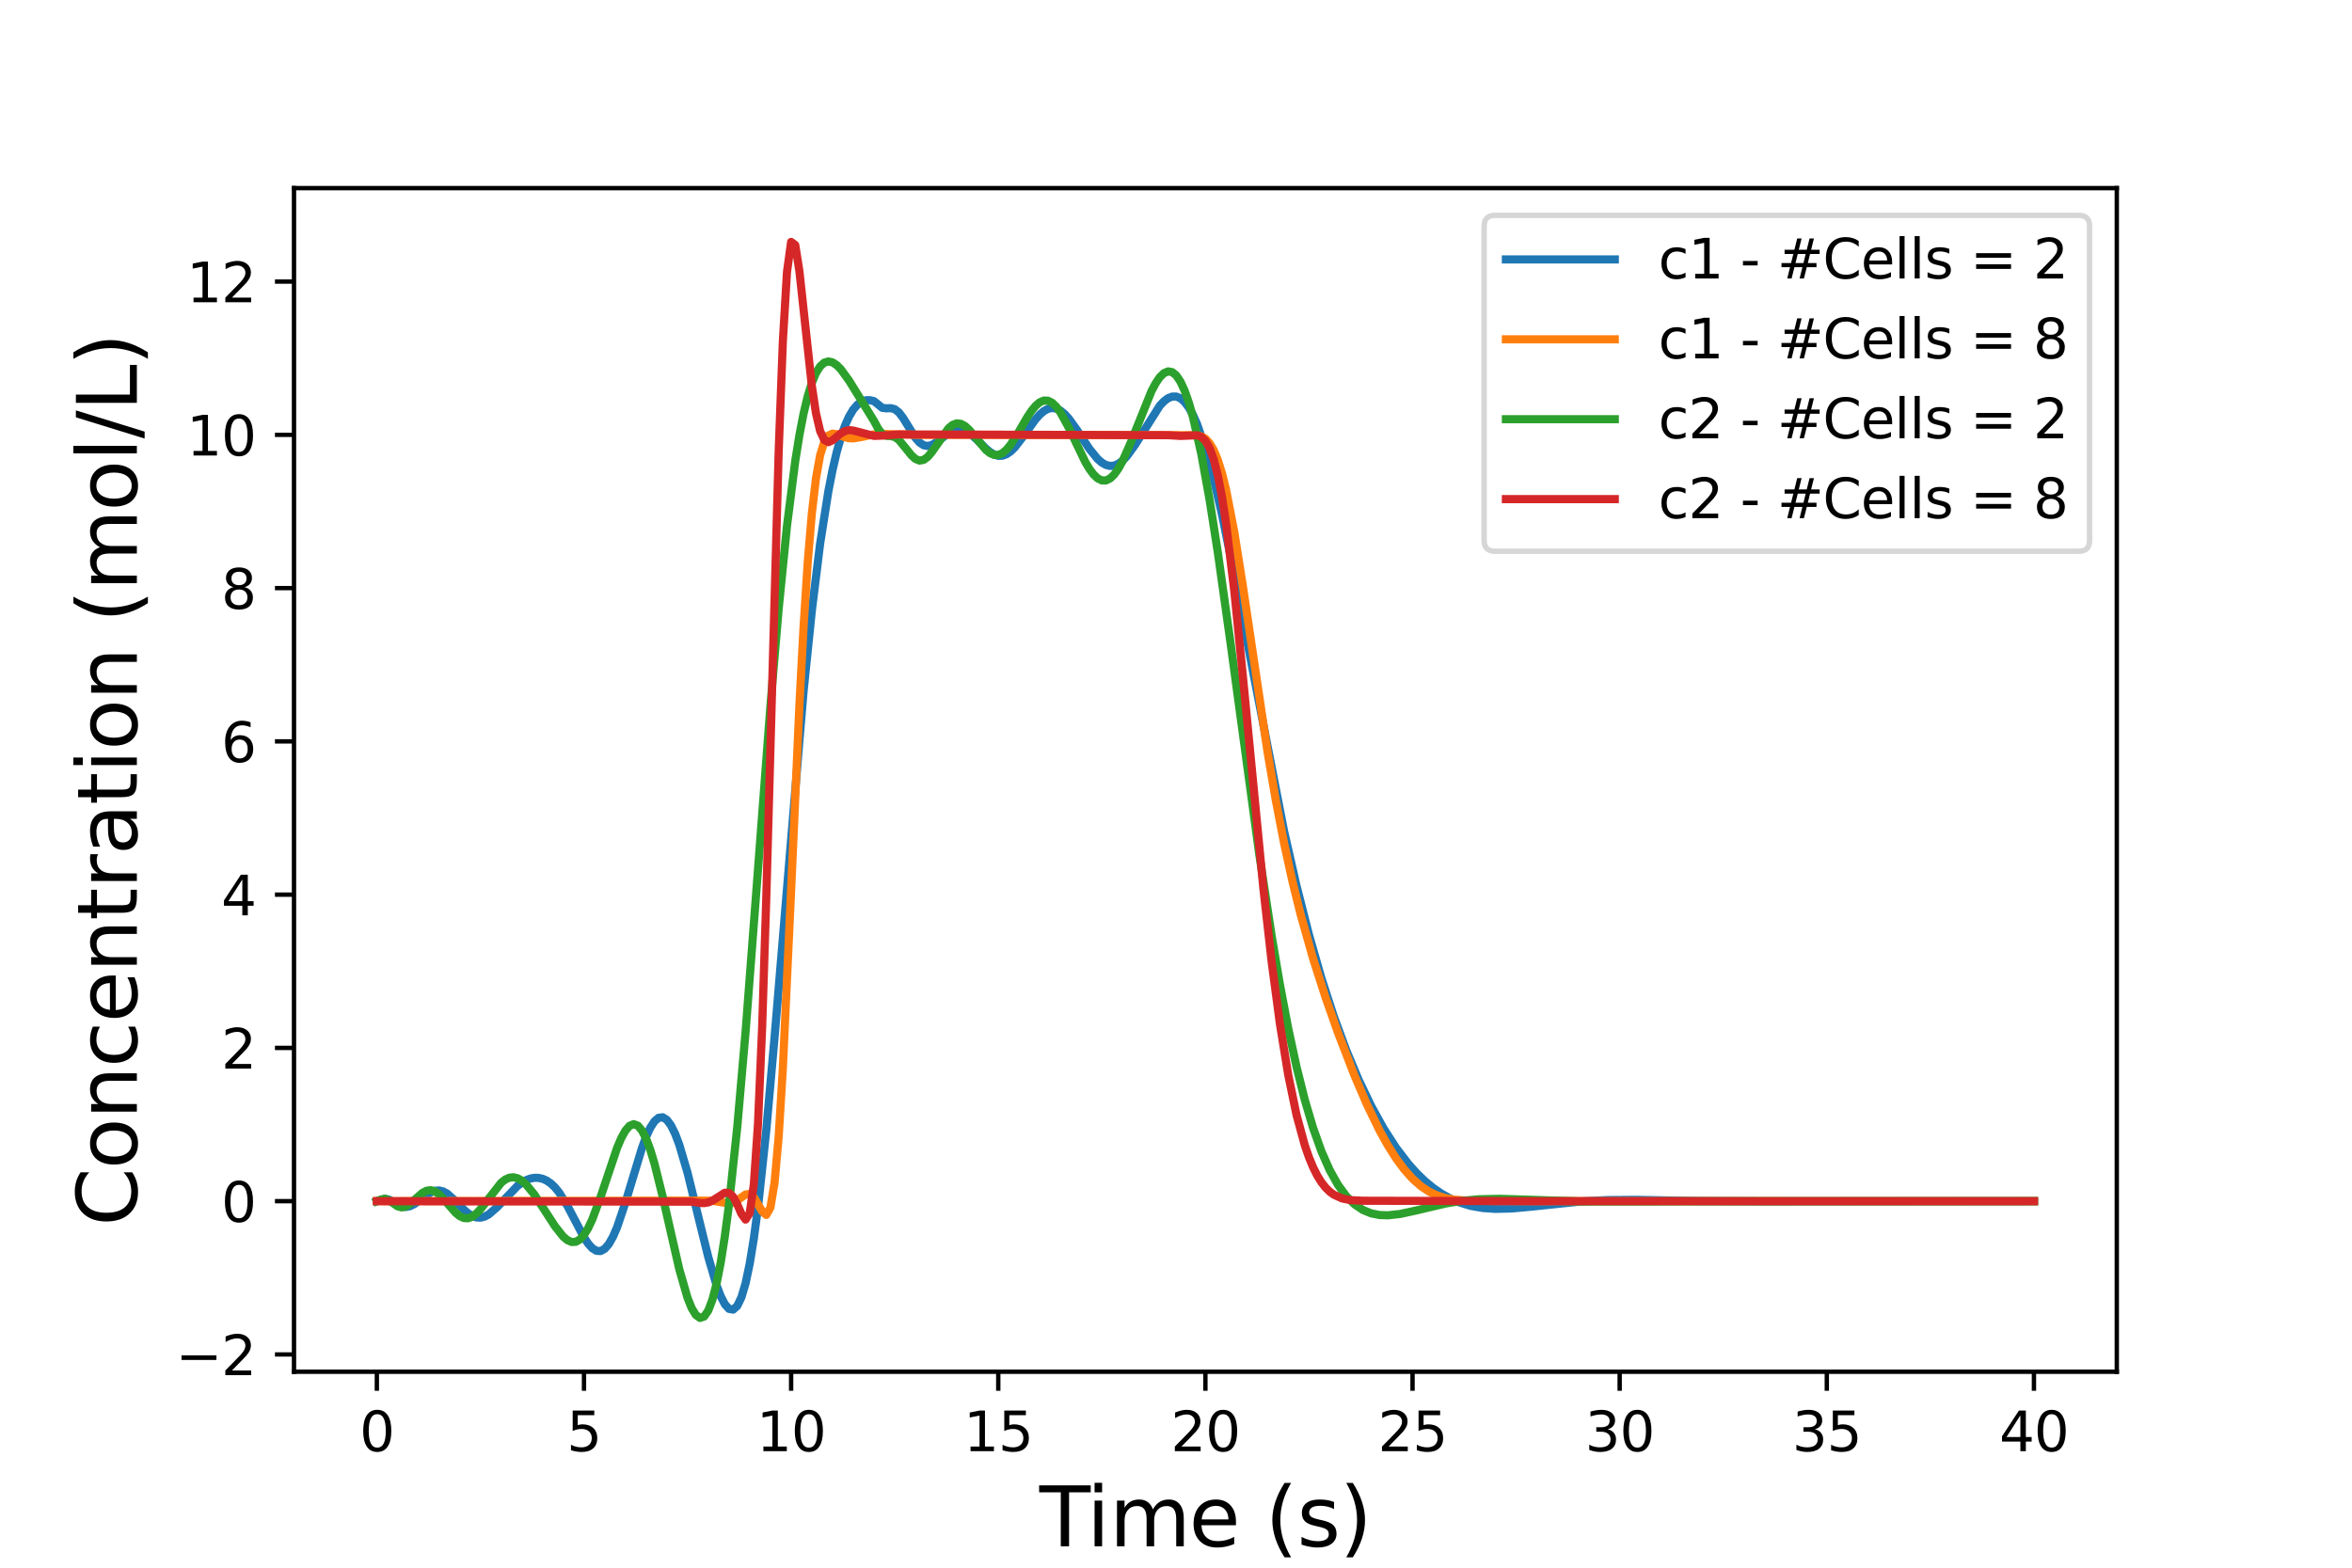 <?xml version="1.0" encoding="utf-8" standalone="no"?>
<!DOCTYPE svg PUBLIC "-//W3C//DTD SVG 1.1//EN"
  "http://www.w3.org/Graphics/SVG/1.1/DTD/svg11.dtd">
<svg xmlns:xlink="http://www.w3.org/1999/xlink" width="432pt" height="288pt" viewBox="0 0 432 288" xmlns="http://www.w3.org/2000/svg" version="1.1">
 <defs>
  <style type="text/css">*{stroke-linejoin: round; stroke-linecap: butt}</style>
 </defs>
 <g id="figure_1">
  <g id="patch_1">
   <path d="M 0 288 
L 432 288 
L 432 0 
L 0 0 
z
" style="fill: #ffffff"/>
  </g>
  <g id="axes_1">
   <g id="patch_2">
    <path d="M 54 252 
L 388.8 252 
L 388.8 34.56 
L 54 34.56 
z
" style="fill: #ffffff"/>
   </g>
   <g id="matplotlib.axis_1">
    <g id="xtick_1">
     <g id="line2d_1">
      <defs>
       <path id="m544bf6aa67" d="M 0 0 
L 0 3.5 
" style="stroke: #000000; stroke-width: 0.8"/>
      </defs>
      <g>
       <use xlink:href="#m544bf6aa67" x="69.218" y="252" style="stroke: #000000; stroke-width: 0.8"/>
      </g>
     </g>
     <g id="text_1">
      <!-- 0 -->
      <g transform="translate(66.037 266.598) scale(0.1 -0.1)">
       <defs>
        <path id="DejaVuSans-30" d="M 2034 4250 
Q 1547 4250 1301 3770 
Q 1056 3291 1056 2328 
Q 1056 1369 1301 889 
Q 1547 409 2034 409 
Q 2525 409 2770 889 
Q 3016 1369 3016 2328 
Q 3016 3291 2770 3770 
Q 2525 4250 2034 4250 
z
M 2034 4750 
Q 2819 4750 3233 4129 
Q 3647 3509 3647 2328 
Q 3647 1150 3233 529 
Q 2819 -91 2034 -91 
Q 1250 -91 836 529 
Q 422 1150 422 2328 
Q 422 3509 836 4129 
Q 1250 4750 2034 4750 
z
" transform="scale(0.016)"/>
       </defs>
       <use xlink:href="#DejaVuSans-30"/>
      </g>
     </g>
    </g>
    <g id="xtick_2">
     <g id="line2d_2">
      <g>
       <use xlink:href="#m544bf6aa67" x="107.264" y="252" style="stroke: #000000; stroke-width: 0.8"/>
      </g>
     </g>
     <g id="text_2">
      <!-- 5 -->
      <g transform="translate(104.082 266.598) scale(0.1 -0.1)">
       <defs>
        <path id="DejaVuSans-35" d="M 691 4666 
L 3169 4666 
L 3169 4134 
L 1269 4134 
L 1269 2991 
Q 1406 3038 1543 3061 
Q 1681 3084 1819 3084 
Q 2600 3084 3056 2656 
Q 3513 2228 3513 1497 
Q 3513 744 3044 326 
Q 2575 -91 1722 -91 
Q 1428 -91 1123 -41 
Q 819 9 494 109 
L 494 744 
Q 775 591 1075 516 
Q 1375 441 1709 441 
Q 2250 441 2565 725 
Q 2881 1009 2881 1497 
Q 2881 1984 2565 2268 
Q 2250 2553 1709 2553 
Q 1456 2553 1204 2497 
Q 953 2441 691 2322 
L 691 4666 
z
" transform="scale(0.016)"/>
       </defs>
       <use xlink:href="#DejaVuSans-35"/>
      </g>
     </g>
    </g>
    <g id="xtick_3">
     <g id="line2d_3">
      <g>
       <use xlink:href="#m544bf6aa67" x="145.309" y="252" style="stroke: #000000; stroke-width: 0.8"/>
      </g>
     </g>
     <g id="text_3">
      <!-- 10 -->
      <g transform="translate(138.947 266.598) scale(0.1 -0.1)">
       <defs>
        <path id="DejaVuSans-31" d="M 794 531 
L 1825 531 
L 1825 4091 
L 703 3866 
L 703 4441 
L 1819 4666 
L 2450 4666 
L 2450 531 
L 3481 531 
L 3481 0 
L 794 0 
L 794 531 
z
" transform="scale(0.016)"/>
       </defs>
       <use xlink:href="#DejaVuSans-31"/>
       <use xlink:href="#DejaVuSans-30" x="63.623"/>
      </g>
     </g>
    </g>
    <g id="xtick_4">
     <g id="line2d_4">
      <g>
       <use xlink:href="#m544bf6aa67" x="183.355" y="252" style="stroke: #000000; stroke-width: 0.8"/>
      </g>
     </g>
     <g id="text_4">
      <!-- 15 -->
      <g transform="translate(176.992 266.598) scale(0.1 -0.1)">
       <use xlink:href="#DejaVuSans-31"/>
       <use xlink:href="#DejaVuSans-35" x="63.623"/>
      </g>
     </g>
    </g>
    <g id="xtick_5">
     <g id="line2d_5">
      <g>
       <use xlink:href="#m544bf6aa67" x="221.4" y="252" style="stroke: #000000; stroke-width: 0.8"/>
      </g>
     </g>
     <g id="text_5">
      <!-- 20 -->
      <g transform="translate(215.037 266.598) scale(0.1 -0.1)">
       <defs>
        <path id="DejaVuSans-32" d="M 1228 531 
L 3431 531 
L 3431 0 
L 469 0 
L 469 531 
Q 828 903 1448 1529 
Q 2069 2156 2228 2338 
Q 2531 2678 2651 2914 
Q 2772 3150 2772 3378 
Q 2772 3750 2511 3984 
Q 2250 4219 1831 4219 
Q 1534 4219 1204 4116 
Q 875 4013 500 3803 
L 500 4441 
Q 881 4594 1212 4672 
Q 1544 4750 1819 4750 
Q 2544 4750 2975 4387 
Q 3406 4025 3406 3419 
Q 3406 3131 3298 2873 
Q 3191 2616 2906 2266 
Q 2828 2175 2409 1742 
Q 1991 1309 1228 531 
z
" transform="scale(0.016)"/>
       </defs>
       <use xlink:href="#DejaVuSans-32"/>
       <use xlink:href="#DejaVuSans-30" x="63.623"/>
      </g>
     </g>
    </g>
    <g id="xtick_6">
     <g id="line2d_6">
      <g>
       <use xlink:href="#m544bf6aa67" x="259.445" y="252" style="stroke: #000000; stroke-width: 0.8"/>
      </g>
     </g>
     <g id="text_6">
      <!-- 25 -->
      <g transform="translate(253.083 266.598) scale(0.1 -0.1)">
       <use xlink:href="#DejaVuSans-32"/>
       <use xlink:href="#DejaVuSans-35" x="63.623"/>
      </g>
     </g>
    </g>
    <g id="xtick_7">
     <g id="line2d_7">
      <g>
       <use xlink:href="#m544bf6aa67" x="297.491" y="252" style="stroke: #000000; stroke-width: 0.8"/>
      </g>
     </g>
     <g id="text_7">
      <!-- 30 -->
      <g transform="translate(291.128 266.598) scale(0.1 -0.1)">
       <defs>
        <path id="DejaVuSans-33" d="M 2597 2516 
Q 3050 2419 3304 2112 
Q 3559 1806 3559 1356 
Q 3559 666 3084 287 
Q 2609 -91 1734 -91 
Q 1441 -91 1130 -33 
Q 819 25 488 141 
L 488 750 
Q 750 597 1062 519 
Q 1375 441 1716 441 
Q 2309 441 2620 675 
Q 2931 909 2931 1356 
Q 2931 1769 2642 2001 
Q 2353 2234 1838 2234 
L 1294 2234 
L 1294 2753 
L 1863 2753 
Q 2328 2753 2575 2939 
Q 2822 3125 2822 3475 
Q 2822 3834 2567 4026 
Q 2313 4219 1838 4219 
Q 1578 4219 1281 4162 
Q 984 4106 628 3988 
L 628 4550 
Q 988 4650 1302 4700 
Q 1616 4750 1894 4750 
Q 2613 4750 3031 4423 
Q 3450 4097 3450 3541 
Q 3450 3153 3228 2886 
Q 3006 2619 2597 2516 
z
" transform="scale(0.016)"/>
       </defs>
       <use xlink:href="#DejaVuSans-33"/>
       <use xlink:href="#DejaVuSans-30" x="63.623"/>
      </g>
     </g>
    </g>
    <g id="xtick_8">
     <g id="line2d_8">
      <g>
       <use xlink:href="#m544bf6aa67" x="335.536" y="252" style="stroke: #000000; stroke-width: 0.8"/>
      </g>
     </g>
     <g id="text_8">
      <!-- 35 -->
      <g transform="translate(329.174 266.598) scale(0.1 -0.1)">
       <use xlink:href="#DejaVuSans-33"/>
       <use xlink:href="#DejaVuSans-35" x="63.623"/>
      </g>
     </g>
    </g>
    <g id="xtick_9">
     <g id="line2d_9">
      <g>
       <use xlink:href="#m544bf6aa67" x="373.582" y="252" style="stroke: #000000; stroke-width: 0.8"/>
      </g>
     </g>
     <g id="text_9">
      <!-- 40 -->
      <g transform="translate(367.219 266.598) scale(0.1 -0.1)">
       <defs>
        <path id="DejaVuSans-34" d="M 2419 4116 
L 825 1625 
L 2419 1625 
L 2419 4116 
z
M 2253 4666 
L 3047 4666 
L 3047 1625 
L 3713 1625 
L 3713 1100 
L 3047 1100 
L 3047 0 
L 2419 0 
L 2419 1100 
L 313 1100 
L 313 1709 
L 2253 4666 
z
" transform="scale(0.016)"/>
       </defs>
       <use xlink:href="#DejaVuSans-34"/>
       <use xlink:href="#DejaVuSans-30" x="63.623"/>
      </g>
     </g>
    </g>
    <g id="text_10">
     <!-- Time (s) -->
     <g transform="translate(190.907 284.076) scale(0.15 -0.15)">
      <defs>
       <path id="DejaVuSans-54" d="M -19 4666 
L 3928 4666 
L 3928 4134 
L 2272 4134 
L 2272 0 
L 1638 0 
L 1638 4134 
L -19 4134 
L -19 4666 
z
" transform="scale(0.016)"/>
       <path id="DejaVuSans-69" d="M 603 3500 
L 1178 3500 
L 1178 0 
L 603 0 
L 603 3500 
z
M 603 4863 
L 1178 4863 
L 1178 4134 
L 603 4134 
L 603 4863 
z
" transform="scale(0.016)"/>
       <path id="DejaVuSans-6d" d="M 3328 2828 
Q 3544 3216 3844 3400 
Q 4144 3584 4550 3584 
Q 5097 3584 5394 3201 
Q 5691 2819 5691 2113 
L 5691 0 
L 5113 0 
L 5113 2094 
Q 5113 2597 4934 2840 
Q 4756 3084 4391 3084 
Q 3944 3084 3684 2787 
Q 3425 2491 3425 1978 
L 3425 0 
L 2847 0 
L 2847 2094 
Q 2847 2600 2669 2842 
Q 2491 3084 2119 3084 
Q 1678 3084 1418 2786 
Q 1159 2488 1159 1978 
L 1159 0 
L 581 0 
L 581 3500 
L 1159 3500 
L 1159 2956 
Q 1356 3278 1631 3431 
Q 1906 3584 2284 3584 
Q 2666 3584 2933 3390 
Q 3200 3197 3328 2828 
z
" transform="scale(0.016)"/>
       <path id="DejaVuSans-65" d="M 3597 1894 
L 3597 1613 
L 953 1613 
Q 991 1019 1311 708 
Q 1631 397 2203 397 
Q 2534 397 2845 478 
Q 3156 559 3463 722 
L 3463 178 
Q 3153 47 2828 -22 
Q 2503 -91 2169 -91 
Q 1331 -91 842 396 
Q 353 884 353 1716 
Q 353 2575 817 3079 
Q 1281 3584 2069 3584 
Q 2775 3584 3186 3129 
Q 3597 2675 3597 1894 
z
M 3022 2063 
Q 3016 2534 2758 2815 
Q 2500 3097 2075 3097 
Q 1594 3097 1305 2825 
Q 1016 2553 972 2059 
L 3022 2063 
z
" transform="scale(0.016)"/>
       <path id="DejaVuSans-20" transform="scale(0.016)"/>
       <path id="DejaVuSans-28" d="M 1984 4856 
Q 1566 4138 1362 3434 
Q 1159 2731 1159 2009 
Q 1159 1288 1364 580 
Q 1569 -128 1984 -844 
L 1484 -844 
Q 1016 -109 783 600 
Q 550 1309 550 2009 
Q 550 2706 781 3412 
Q 1013 4119 1484 4856 
L 1984 4856 
z
" transform="scale(0.016)"/>
       <path id="DejaVuSans-73" d="M 2834 3397 
L 2834 2853 
Q 2591 2978 2328 3040 
Q 2066 3103 1784 3103 
Q 1356 3103 1142 2972 
Q 928 2841 928 2578 
Q 928 2378 1081 2264 
Q 1234 2150 1697 2047 
L 1894 2003 
Q 2506 1872 2764 1633 
Q 3022 1394 3022 966 
Q 3022 478 2636 193 
Q 2250 -91 1575 -91 
Q 1294 -91 989 -36 
Q 684 19 347 128 
L 347 722 
Q 666 556 975 473 
Q 1284 391 1588 391 
Q 1994 391 2212 530 
Q 2431 669 2431 922 
Q 2431 1156 2273 1281 
Q 2116 1406 1581 1522 
L 1381 1569 
Q 847 1681 609 1914 
Q 372 2147 372 2553 
Q 372 3047 722 3315 
Q 1072 3584 1716 3584 
Q 2034 3584 2315 3537 
Q 2597 3491 2834 3397 
z
" transform="scale(0.016)"/>
       <path id="DejaVuSans-29" d="M 513 4856 
L 1013 4856 
Q 1481 4119 1714 3412 
Q 1947 2706 1947 2009 
Q 1947 1309 1714 600 
Q 1481 -109 1013 -844 
L 513 -844 
Q 928 -128 1133 580 
Q 1338 1288 1338 2009 
Q 1338 2731 1133 3434 
Q 928 4138 513 4856 
z
" transform="scale(0.016)"/>
      </defs>
      <use xlink:href="#DejaVuSans-54"/>
      <use xlink:href="#DejaVuSans-69" x="57.959"/>
      <use xlink:href="#DejaVuSans-6d" x="85.742"/>
      <use xlink:href="#DejaVuSans-65" x="183.154"/>
      <use xlink:href="#DejaVuSans-20" x="244.678"/>
      <use xlink:href="#DejaVuSans-28" x="276.465"/>
      <use xlink:href="#DejaVuSans-73" x="315.479"/>
      <use xlink:href="#DejaVuSans-29" x="367.578"/>
     </g>
    </g>
   </g>
   <g id="matplotlib.axis_2">
    <g id="ytick_1">
     <g id="line2d_10">
      <defs>
       <path id="mfd854e68c1" d="M 0 0 
L -3.5 0 
" style="stroke: #000000; stroke-width: 0.8"/>
      </defs>
      <g>
       <use xlink:href="#mfd854e68c1" x="54" y="248.824" style="stroke: #000000; stroke-width: 0.8"/>
      </g>
     </g>
     <g id="text_11">
      <!-- −2 -->
      <g transform="translate(32.258 252.623) scale(0.1 -0.1)">
       <defs>
        <path id="DejaVuSans-2212" d="M 678 2272 
L 4684 2272 
L 4684 1741 
L 678 1741 
L 678 2272 
z
" transform="scale(0.016)"/>
       </defs>
       <use xlink:href="#DejaVuSans-2212"/>
       <use xlink:href="#DejaVuSans-32" x="83.789"/>
      </g>
     </g>
    </g>
    <g id="ytick_2">
     <g id="line2d_11">
      <g>
       <use xlink:href="#mfd854e68c1" x="54" y="220.668" style="stroke: #000000; stroke-width: 0.8"/>
      </g>
     </g>
     <g id="text_12">
      <!-- 0 -->
      <g transform="translate(40.638 224.467) scale(0.1 -0.1)">
       <use xlink:href="#DejaVuSans-30"/>
      </g>
     </g>
    </g>
    <g id="ytick_3">
     <g id="line2d_12">
      <g>
       <use xlink:href="#mfd854e68c1" x="54" y="192.511" style="stroke: #000000; stroke-width: 0.8"/>
      </g>
     </g>
     <g id="text_13">
      <!-- 2 -->
      <g transform="translate(40.638 196.31) scale(0.1 -0.1)">
       <use xlink:href="#DejaVuSans-32"/>
      </g>
     </g>
    </g>
    <g id="ytick_4">
     <g id="line2d_13">
      <g>
       <use xlink:href="#mfd854e68c1" x="54" y="164.355" style="stroke: #000000; stroke-width: 0.8"/>
      </g>
     </g>
     <g id="text_14">
      <!-- 4 -->
      <g transform="translate(40.638 168.154) scale(0.1 -0.1)">
       <use xlink:href="#DejaVuSans-34"/>
      </g>
     </g>
    </g>
    <g id="ytick_5">
     <g id="line2d_14">
      <g>
       <use xlink:href="#mfd854e68c1" x="54" y="136.198" style="stroke: #000000; stroke-width: 0.8"/>
      </g>
     </g>
     <g id="text_15">
      <!-- 6 -->
      <g transform="translate(40.638 139.998) scale(0.1 -0.1)">
       <defs>
        <path id="DejaVuSans-36" d="M 2113 2584 
Q 1688 2584 1439 2293 
Q 1191 2003 1191 1497 
Q 1191 994 1439 701 
Q 1688 409 2113 409 
Q 2538 409 2786 701 
Q 3034 994 3034 1497 
Q 3034 2003 2786 2293 
Q 2538 2584 2113 2584 
z
M 3366 4563 
L 3366 3988 
Q 3128 4100 2886 4159 
Q 2644 4219 2406 4219 
Q 1781 4219 1451 3797 
Q 1122 3375 1075 2522 
Q 1259 2794 1537 2939 
Q 1816 3084 2150 3084 
Q 2853 3084 3261 2657 
Q 3669 2231 3669 1497 
Q 3669 778 3244 343 
Q 2819 -91 2113 -91 
Q 1303 -91 875 529 
Q 447 1150 447 2328 
Q 447 3434 972 4092 
Q 1497 4750 2381 4750 
Q 2619 4750 2861 4703 
Q 3103 4656 3366 4563 
z
" transform="scale(0.016)"/>
       </defs>
       <use xlink:href="#DejaVuSans-36"/>
      </g>
     </g>
    </g>
    <g id="ytick_6">
     <g id="line2d_15">
      <g>
       <use xlink:href="#mfd854e68c1" x="54" y="108.042" style="stroke: #000000; stroke-width: 0.8"/>
      </g>
     </g>
     <g id="text_16">
      <!-- 8 -->
      <g transform="translate(40.638 111.841) scale(0.1 -0.1)">
       <defs>
        <path id="DejaVuSans-38" d="M 2034 2216 
Q 1584 2216 1326 1975 
Q 1069 1734 1069 1313 
Q 1069 891 1326 650 
Q 1584 409 2034 409 
Q 2484 409 2743 651 
Q 3003 894 3003 1313 
Q 3003 1734 2745 1975 
Q 2488 2216 2034 2216 
z
M 1403 2484 
Q 997 2584 770 2862 
Q 544 3141 544 3541 
Q 544 4100 942 4425 
Q 1341 4750 2034 4750 
Q 2731 4750 3128 4425 
Q 3525 4100 3525 3541 
Q 3525 3141 3298 2862 
Q 3072 2584 2669 2484 
Q 3125 2378 3379 2068 
Q 3634 1759 3634 1313 
Q 3634 634 3220 271 
Q 2806 -91 2034 -91 
Q 1263 -91 848 271 
Q 434 634 434 1313 
Q 434 1759 690 2068 
Q 947 2378 1403 2484 
z
M 1172 3481 
Q 1172 3119 1398 2916 
Q 1625 2713 2034 2713 
Q 2441 2713 2670 2916 
Q 2900 3119 2900 3481 
Q 2900 3844 2670 4047 
Q 2441 4250 2034 4250 
Q 1625 4250 1398 4047 
Q 1172 3844 1172 3481 
z
" transform="scale(0.016)"/>
       </defs>
       <use xlink:href="#DejaVuSans-38"/>
      </g>
     </g>
    </g>
    <g id="ytick_7">
     <g id="line2d_16">
      <g>
       <use xlink:href="#mfd854e68c1" x="54" y="79.885" style="stroke: #000000; stroke-width: 0.8"/>
      </g>
     </g>
     <g id="text_17">
      <!-- 10 -->
      <g transform="translate(34.275 83.685) scale(0.1 -0.1)">
       <use xlink:href="#DejaVuSans-31"/>
       <use xlink:href="#DejaVuSans-30" x="63.623"/>
      </g>
     </g>
    </g>
    <g id="ytick_8">
     <g id="line2d_17">
      <g>
       <use xlink:href="#mfd854e68c1" x="54" y="51.729" style="stroke: #000000; stroke-width: 0.8"/>
      </g>
     </g>
     <g id="text_18">
      <!-- 12 -->
      <g transform="translate(34.275 55.528) scale(0.1 -0.1)">
       <use xlink:href="#DejaVuSans-31"/>
       <use xlink:href="#DejaVuSans-32" x="63.623"/>
      </g>
     </g>
    </g>
    <g id="text_19">
     <!-- Concentration (mol/L) -->
     <g transform="translate(25.138 225.256) rotate(-90) scale(0.15 -0.15)">
      <defs>
       <path id="DejaVuSans-43" d="M 4122 4306 
L 4122 3641 
Q 3803 3938 3442 4084 
Q 3081 4231 2675 4231 
Q 1875 4231 1450 3742 
Q 1025 3253 1025 2328 
Q 1025 1406 1450 917 
Q 1875 428 2675 428 
Q 3081 428 3442 575 
Q 3803 722 4122 1019 
L 4122 359 
Q 3791 134 3420 21 
Q 3050 -91 2638 -91 
Q 1578 -91 968 557 
Q 359 1206 359 2328 
Q 359 3453 968 4101 
Q 1578 4750 2638 4750 
Q 3056 4750 3426 4639 
Q 3797 4528 4122 4306 
z
" transform="scale(0.016)"/>
       <path id="DejaVuSans-6f" d="M 1959 3097 
Q 1497 3097 1228 2736 
Q 959 2375 959 1747 
Q 959 1119 1226 758 
Q 1494 397 1959 397 
Q 2419 397 2687 759 
Q 2956 1122 2956 1747 
Q 2956 2369 2687 2733 
Q 2419 3097 1959 3097 
z
M 1959 3584 
Q 2709 3584 3137 3096 
Q 3566 2609 3566 1747 
Q 3566 888 3137 398 
Q 2709 -91 1959 -91 
Q 1206 -91 779 398 
Q 353 888 353 1747 
Q 353 2609 779 3096 
Q 1206 3584 1959 3584 
z
" transform="scale(0.016)"/>
       <path id="DejaVuSans-6e" d="M 3513 2113 
L 3513 0 
L 2938 0 
L 2938 2094 
Q 2938 2591 2744 2837 
Q 2550 3084 2163 3084 
Q 1697 3084 1428 2787 
Q 1159 2491 1159 1978 
L 1159 0 
L 581 0 
L 581 3500 
L 1159 3500 
L 1159 2956 
Q 1366 3272 1645 3428 
Q 1925 3584 2291 3584 
Q 2894 3584 3203 3211 
Q 3513 2838 3513 2113 
z
" transform="scale(0.016)"/>
       <path id="DejaVuSans-63" d="M 3122 3366 
L 3122 2828 
Q 2878 2963 2633 3030 
Q 2388 3097 2138 3097 
Q 1578 3097 1268 2742 
Q 959 2388 959 1747 
Q 959 1106 1268 751 
Q 1578 397 2138 397 
Q 2388 397 2633 464 
Q 2878 531 3122 666 
L 3122 134 
Q 2881 22 2623 -34 
Q 2366 -91 2075 -91 
Q 1284 -91 818 406 
Q 353 903 353 1747 
Q 353 2603 823 3093 
Q 1294 3584 2113 3584 
Q 2378 3584 2631 3529 
Q 2884 3475 3122 3366 
z
" transform="scale(0.016)"/>
       <path id="DejaVuSans-74" d="M 1172 4494 
L 1172 3500 
L 2356 3500 
L 2356 3053 
L 1172 3053 
L 1172 1153 
Q 1172 725 1289 603 
Q 1406 481 1766 481 
L 2356 481 
L 2356 0 
L 1766 0 
Q 1100 0 847 248 
Q 594 497 594 1153 
L 594 3053 
L 172 3053 
L 172 3500 
L 594 3500 
L 594 4494 
L 1172 4494 
z
" transform="scale(0.016)"/>
       <path id="DejaVuSans-72" d="M 2631 2963 
Q 2534 3019 2420 3045 
Q 2306 3072 2169 3072 
Q 1681 3072 1420 2755 
Q 1159 2438 1159 1844 
L 1159 0 
L 581 0 
L 581 3500 
L 1159 3500 
L 1159 2956 
Q 1341 3275 1631 3429 
Q 1922 3584 2338 3584 
Q 2397 3584 2469 3576 
Q 2541 3569 2628 3553 
L 2631 2963 
z
" transform="scale(0.016)"/>
       <path id="DejaVuSans-61" d="M 2194 1759 
Q 1497 1759 1228 1600 
Q 959 1441 959 1056 
Q 959 750 1161 570 
Q 1363 391 1709 391 
Q 2188 391 2477 730 
Q 2766 1069 2766 1631 
L 2766 1759 
L 2194 1759 
z
M 3341 1997 
L 3341 0 
L 2766 0 
L 2766 531 
Q 2569 213 2275 61 
Q 1981 -91 1556 -91 
Q 1019 -91 701 211 
Q 384 513 384 1019 
Q 384 1609 779 1909 
Q 1175 2209 1959 2209 
L 2766 2209 
L 2766 2266 
Q 2766 2663 2505 2880 
Q 2244 3097 1772 3097 
Q 1472 3097 1187 3025 
Q 903 2953 641 2809 
L 641 3341 
Q 956 3463 1253 3523 
Q 1550 3584 1831 3584 
Q 2591 3584 2966 3190 
Q 3341 2797 3341 1997 
z
" transform="scale(0.016)"/>
       <path id="DejaVuSans-6c" d="M 603 4863 
L 1178 4863 
L 1178 0 
L 603 0 
L 603 4863 
z
" transform="scale(0.016)"/>
       <path id="DejaVuSans-2f" d="M 1625 4666 
L 2156 4666 
L 531 -594 
L 0 -594 
L 1625 4666 
z
" transform="scale(0.016)"/>
       <path id="DejaVuSans-4c" d="M 628 4666 
L 1259 4666 
L 1259 531 
L 3531 531 
L 3531 0 
L 628 0 
L 628 4666 
z
" transform="scale(0.016)"/>
      </defs>
      <use xlink:href="#DejaVuSans-43"/>
      <use xlink:href="#DejaVuSans-6f" x="69.824"/>
      <use xlink:href="#DejaVuSans-6e" x="131.006"/>
      <use xlink:href="#DejaVuSans-63" x="194.385"/>
      <use xlink:href="#DejaVuSans-65" x="249.365"/>
      <use xlink:href="#DejaVuSans-6e" x="310.889"/>
      <use xlink:href="#DejaVuSans-74" x="374.268"/>
      <use xlink:href="#DejaVuSans-72" x="413.477"/>
      <use xlink:href="#DejaVuSans-61" x="454.59"/>
      <use xlink:href="#DejaVuSans-74" x="515.869"/>
      <use xlink:href="#DejaVuSans-69" x="555.078"/>
      <use xlink:href="#DejaVuSans-6f" x="582.861"/>
      <use xlink:href="#DejaVuSans-6e" x="644.043"/>
      <use xlink:href="#DejaVuSans-20" x="707.422"/>
      <use xlink:href="#DejaVuSans-28" x="739.209"/>
      <use xlink:href="#DejaVuSans-6d" x="778.223"/>
      <use xlink:href="#DejaVuSans-6f" x="875.635"/>
      <use xlink:href="#DejaVuSans-6c" x="936.816"/>
      <use xlink:href="#DejaVuSans-2f" x="964.6"/>
      <use xlink:href="#DejaVuSans-4c" x="998.291"/>
      <use xlink:href="#DejaVuSans-29" x="1054.004"/>
     </g>
    </g>
   </g>
   <g id="line2d_18">
    <path d="M 69.218 220.668 
L 70.74 220.234 
L 71.501 220.4 
L 73.784 221.631 
L 74.545 221.738 
L 75.305 221.589 
L 76.066 221.219 
L 79.11 219.054 
L 79.871 218.76 
L 80.632 218.694 
L 81.393 218.877 
L 82.154 219.298 
L 83.675 220.665 
L 85.197 222.229 
L 85.958 222.887 
L 86.719 223.376 
L 87.48 223.653 
L 88.241 223.697 
L 89.002 223.508 
L 89.763 223.103 
L 91.285 221.788 
L 95.089 217.821 
L 96.611 216.816 
L 97.372 216.523 
L 98.133 216.379 
L 98.894 216.387 
L 99.655 216.554 
L 100.415 216.89 
L 101.176 217.412 
L 101.937 218.136 
L 102.698 219.071 
L 104.22 221.532 
L 107.264 227.32 
L 108.025 228.463 
L 108.785 229.308 
L 109.546 229.783 
L 110.307 229.832 
L 111.068 229.422 
L 111.829 228.539 
L 112.59 227.197 
L 113.351 225.436 
L 114.873 220.929 
L 117.916 210.886 
L 118.677 208.839 
L 119.438 207.187 
L 120.199 206.006 
L 120.96 205.352 
L 121.721 205.254 
L 122.482 205.723 
L 123.243 206.745 
L 124.004 208.287 
L 124.765 210.298 
L 126.286 215.46 
L 128.569 224.776 
L 130.091 230.928 
L 131.613 236.125 
L 132.374 238.126 
L 133.135 239.601 
L 133.895 240.454 
L 134.656 240.588 
L 135.417 239.908 
L 136.178 238.323 
L 136.939 235.759 
L 137.7 232.161 
L 138.461 227.509 
L 139.222 221.823 
L 140.744 207.642 
L 142.265 190.57 
L 147.592 127.005 
L 149.114 112.168 
L 150.635 99.868 
L 152.157 90.205 
L 152.918 86.333 
L 153.679 83.066 
L 154.44 80.365 
L 155.201 78.19 
L 155.962 76.495 
L 156.723 75.231 
L 157.484 74.349 
L 158.245 73.801 
L 159.005 73.539 
L 159.766 73.517 
L 160.527 73.691 
L 162.049 74.928 
L 162.81 75.019 
L 163.571 74.978 
L 164.332 75.164 
L 165.093 75.758 
L 165.854 76.749 
L 168.136 80.432 
L 168.897 81.299 
L 169.658 81.804 
L 170.419 81.936 
L 171.18 81.735 
L 171.941 81.284 
L 174.985 79.021 
L 175.745 78.786 
L 176.506 78.788 
L 177.267 79.031 
L 178.028 79.492 
L 179.55 80.873 
L 181.072 82.403 
L 181.833 83.038 
L 182.594 83.498 
L 183.355 83.736 
L 184.115 83.721 
L 184.876 83.445 
L 185.637 82.917 
L 186.398 82.168 
L 187.92 80.199 
L 190.203 77.028 
L 190.964 76.177 
L 191.725 75.522 
L 192.485 75.104 
L 193.246 74.946 
L 194.007 75.058 
L 194.768 75.434 
L 195.529 76.054 
L 196.29 76.885 
L 197.812 78.996 
L 200.095 82.464 
L 201.616 84.328 
L 202.377 84.985 
L 203.138 85.416 
L 203.899 85.6 
L 204.66 85.528 
L 205.421 85.203 
L 206.182 84.635 
L 206.943 83.847 
L 208.465 81.743 
L 213.03 74.523 
L 213.791 73.717 
L 214.552 73.147 
L 215.313 72.849 
L 216.074 72.853 
L 216.835 73.18 
L 217.595 73.847 
L 218.356 74.862 
L 219.117 76.226 
L 219.878 77.934 
L 221.4 82.337 
L 222.922 87.927 
L 224.444 94.502 
L 226.726 105.695 
L 235.857 152.741 
L 238.14 162.755 
L 240.423 171.733 
L 242.705 179.704 
L 244.988 186.746 
L 247.271 192.95 
L 249.554 198.4 
L 251.836 203.166 
L 254.119 207.302 
L 256.402 210.847 
L 258.685 213.833 
L 260.206 215.528 
L 261.728 216.995 
L 263.25 218.246 
L 264.772 219.291 
L 266.294 220.143 
L 267.815 220.816 
L 270.098 221.526 
L 272.381 221.927 
L 274.664 222.081 
L 277.707 222.006 
L 281.512 221.651 
L 290.643 220.695 
L 295.208 220.465 
L 300.535 220.42 
L 311.948 220.639 
L 323.362 220.723 
L 373.582 220.669 
L 373.582 220.669 
" clip-path="url(#pa97fabedc3)" style="fill: none; stroke: #1f77b4; stroke-width: 1.5; stroke-linecap: square"/>
   </g>
   <g id="line2d_19">
    <path d="M 69.218 220.668 
L 129.33 220.569 
L 130.852 220.596 
L 133.895 221.087 
L 134.656 220.926 
L 135.417 220.513 
L 136.939 219.439 
L 137.7 219.35 
L 138.461 219.924 
L 139.983 222.543 
L 140.744 223.197 
L 141.505 221.847 
L 142.265 217.273 
L 143.026 208.737 
L 143.787 196.285 
L 145.309 163.482 
L 146.831 129.544 
L 147.592 115.162 
L 148.353 103.369 
L 149.114 94.32 
L 149.875 87.86 
L 150.635 83.633 
L 151.396 81.177 
L 152.157 80.002 
L 152.918 79.659 
L 153.679 79.771 
L 155.201 80.333 
L 155.962 80.502 
L 156.723 80.533 
L 158.245 80.283 
L 160.527 79.798 
L 162.049 79.718 
L 168.897 79.894 
L 173.463 79.878 
L 184.115 79.886 
L 219.878 79.95 
L 220.639 80.142 
L 221.4 80.588 
L 222.161 81.4 
L 222.922 82.68 
L 223.683 84.515 
L 224.444 86.956 
L 225.205 90.019 
L 226.726 97.866 
L 228.248 107.452 
L 232.814 138.141 
L 234.335 147.035 
L 235.857 154.924 
L 237.379 161.876 
L 238.901 168.031 
L 241.184 176.111 
L 243.466 183.23 
L 245.749 189.713 
L 248.793 197.597 
L 251.075 202.914 
L 253.358 207.617 
L 254.88 210.366 
L 256.402 212.779 
L 257.924 214.841 
L 259.445 216.547 
L 260.967 217.9 
L 262.489 218.919 
L 264.011 219.639 
L 265.533 220.108 
L 267.055 220.385 
L 269.337 220.568 
L 274.664 220.639 
L 293.686 220.668 
L 373.582 220.668 
L 373.582 220.668 
" clip-path="url(#pa97fabedc3)" style="fill: none; stroke: #ff7f0e; stroke-width: 1.5; stroke-linecap: square"/>
   </g>
   <g id="line2d_20">
    <path d="M 69.218 220.668 
L 69.979 220.358 
L 70.74 220.217 
L 71.501 220.542 
L 73.023 221.609 
L 73.784 221.809 
L 74.545 221.641 
L 75.305 221.156 
L 77.588 219.144 
L 78.349 218.748 
L 79.11 218.646 
L 79.871 218.868 
L 80.632 219.39 
L 82.154 221.045 
L 83.675 222.785 
L 84.436 223.41 
L 85.197 223.765 
L 85.958 223.807 
L 86.719 223.531 
L 87.48 222.962 
L 88.241 222.153 
L 92.045 217.285 
L 92.806 216.691 
L 93.567 216.348 
L 94.328 216.275 
L 95.089 216.468 
L 95.85 216.912 
L 96.611 217.578 
L 98.133 219.429 
L 100.415 222.922 
L 101.937 225.276 
L 103.459 227.195 
L 104.22 227.831 
L 104.981 228.163 
L 105.742 228.136 
L 106.503 227.713 
L 107.264 226.876 
L 108.025 225.634 
L 108.785 224.019 
L 110.307 219.912 
L 113.351 210.855 
L 114.112 209.073 
L 114.873 207.701 
L 115.634 206.827 
L 116.395 206.512 
L 117.155 206.797 
L 117.916 207.69 
L 118.677 209.176 
L 119.438 211.21 
L 120.199 213.725 
L 121.721 219.835 
L 124.765 233.17 
L 126.286 238.442 
L 127.047 240.327 
L 127.808 241.58 
L 128.569 242.116 
L 129.33 241.862 
L 130.091 240.759 
L 130.852 238.758 
L 131.613 235.827 
L 132.374 231.945 
L 133.135 227.105 
L 133.895 221.317 
L 135.417 207.029 
L 136.939 189.597 
L 139.222 159.763 
L 141.505 129.698 
L 143.026 111.774 
L 144.548 96.622 
L 146.07 84.674 
L 146.831 79.931 
L 147.592 75.986 
L 148.353 72.802 
L 149.114 70.332 
L 149.875 68.52 
L 150.635 67.305 
L 151.396 66.62 
L 152.157 66.397 
L 152.918 66.571 
L 153.679 67.073 
L 154.44 67.84 
L 155.962 69.934 
L 160.527 77.324 
L 161.288 78.742 
L 162.049 79.749 
L 162.81 80.069 
L 163.571 80.107 
L 164.332 80.282 
L 165.093 80.802 
L 166.615 82.659 
L 167.375 83.612 
L 168.136 84.311 
L 168.897 84.618 
L 169.658 84.477 
L 170.419 83.911 
L 171.18 83.005 
L 174.224 78.668 
L 174.985 78.047 
L 175.745 77.774 
L 176.506 77.862 
L 177.267 78.286 
L 178.028 78.986 
L 181.072 82.629 
L 181.833 83.242 
L 182.594 83.573 
L 183.355 83.581 
L 184.115 83.253 
L 184.876 82.604 
L 185.637 81.676 
L 187.159 79.253 
L 188.681 76.645 
L 189.442 75.499 
L 190.203 74.566 
L 190.964 73.912 
L 191.725 73.585 
L 192.485 73.61 
L 193.246 73.994 
L 194.007 74.722 
L 194.768 75.758 
L 196.29 78.537 
L 199.334 84.859 
L 200.095 86.141 
L 200.855 87.167 
L 201.616 87.885 
L 202.377 88.258 
L 203.138 88.264 
L 203.899 87.896 
L 204.66 87.164 
L 205.421 86.091 
L 206.182 84.717 
L 207.704 81.272 
L 211.508 71.831 
L 212.269 70.401 
L 213.03 69.286 
L 213.791 68.546 
L 214.552 68.227 
L 215.313 68.37 
L 216.074 69.002 
L 216.835 70.142 
L 217.595 71.796 
L 218.356 73.961 
L 219.117 76.627 
L 220.639 83.366 
L 222.161 91.765 
L 223.683 101.49 
L 225.965 117.735 
L 231.292 156.946 
L 233.575 171.965 
L 235.096 180.926 
L 236.618 188.948 
L 238.14 195.997 
L 239.662 202.079 
L 241.184 207.227 
L 242.705 211.494 
L 244.227 214.949 
L 245.749 217.67 
L 247.271 219.742 
L 248.793 221.249 
L 250.315 222.275 
L 251.836 222.903 
L 253.358 223.209 
L 254.88 223.266 
L 257.163 223.021 
L 260.206 222.356 
L 265.533 221.095 
L 268.576 220.596 
L 271.62 220.317 
L 275.425 220.233 
L 280.751 220.396 
L 290.643 220.728 
L 299.013 220.735 
L 321.84 220.661 
L 373.582 220.668 
L 373.582 220.668 
" clip-path="url(#pa97fabedc3)" style="fill: none; stroke: #2ca02c; stroke-width: 1.5; stroke-linecap: square"/>
   </g>
   <g id="line2d_21">
    <path d="M 69.218 220.668 
L 127.047 220.759 
L 128.569 220.993 
L 129.33 221.021 
L 130.091 220.895 
L 130.852 220.57 
L 133.135 219.117 
L 133.895 219.151 
L 134.656 219.855 
L 135.417 221.267 
L 136.178 222.994 
L 136.939 224.048 
L 137.7 222.861 
L 138.461 217.564 
L 139.222 206.492 
L 139.983 188.804 
L 140.744 165.012 
L 143.026 82.806 
L 143.787 62.757 
L 144.548 49.964 
L 145.309 44.444 
L 146.07 45.014 
L 146.831 49.814 
L 149.114 70.897 
L 149.875 75.937 
L 150.635 79.188 
L 151.396 80.819 
L 152.157 81.228 
L 152.918 80.89 
L 154.44 79.612 
L 155.201 79.186 
L 155.962 79.024 
L 156.723 79.096 
L 160.527 80.083 
L 162.049 80.027 
L 165.093 79.812 
L 193.246 79.886 
L 214.552 79.947 
L 216.835 80.086 
L 219.878 79.959 
L 220.639 80.26 
L 221.4 80.978 
L 222.161 82.293 
L 222.922 84.373 
L 223.683 87.347 
L 224.444 91.295 
L 225.205 96.227 
L 226.726 108.76 
L 228.248 123.869 
L 232.053 163.258 
L 233.575 176.739 
L 235.096 188.164 
L 236.618 197.49 
L 238.14 204.843 
L 239.662 210.419 
L 240.423 212.612 
L 241.184 214.451 
L 241.945 215.966 
L 242.705 217.192 
L 243.466 218.163 
L 244.227 218.913 
L 244.988 219.476 
L 246.51 220.169 
L 248.032 220.474 
L 250.315 220.589 
L 282.273 220.668 
L 373.582 220.668 
L 373.582 220.668 
" clip-path="url(#pa97fabedc3)" style="fill: none; stroke: #d62728; stroke-width: 1.5; stroke-linecap: square"/>
   </g>
   <g id="patch_3">
    <path d="M 54 252 
L 54 34.56 
" style="fill: none; stroke: #000000; stroke-width: 0.8; stroke-linejoin: miter; stroke-linecap: square"/>
   </g>
   <g id="patch_4">
    <path d="M 388.8 252 
L 388.8 34.56 
" style="fill: none; stroke: #000000; stroke-width: 0.8; stroke-linejoin: miter; stroke-linecap: square"/>
   </g>
   <g id="patch_5">
    <path d="M 54 252 
L 388.8 252 
" style="fill: none; stroke: #000000; stroke-width: 0.8; stroke-linejoin: miter; stroke-linecap: square"/>
   </g>
   <g id="patch_6">
    <path d="M 54 34.56 
L 388.8 34.56 
" style="fill: none; stroke: #000000; stroke-width: 0.8; stroke-linejoin: miter; stroke-linecap: square"/>
   </g>
   <g id="legend_1">
    <g id="patch_7">
     <path d="M 274.595 101.272 
L 381.8 101.272 
Q 383.8 101.272 383.8 99.272 
L 383.8 41.56 
Q 383.8 39.56 381.8 39.56 
L 274.595 39.56 
Q 272.595 39.56 272.595 41.56 
L 272.595 99.272 
Q 272.595 101.272 274.595 101.272 
z
" style="fill: #ffffff; opacity: 0.8; stroke: #cccccc; stroke-linejoin: miter"/>
    </g>
    <g id="line2d_22">
     <path d="M 276.595 47.658 
L 286.595 47.658 
L 296.595 47.658 
" style="fill: none; stroke: #1f77b4; stroke-width: 1.5; stroke-linecap: square"/>
    </g>
    <g id="text_20">
     <!-- c1 - #Cells = 2 -->
     <g transform="translate(304.595 51.158) scale(0.1 -0.1)">
      <defs>
       <path id="DejaVuSans-2d" d="M 313 2009 
L 1997 2009 
L 1997 1497 
L 313 1497 
L 313 2009 
z
" transform="scale(0.016)"/>
       <path id="DejaVuSans-23" d="M 3272 2816 
L 2363 2816 
L 2100 1772 
L 3016 1772 
L 3272 2816 
z
M 2803 4594 
L 2478 3297 
L 3391 3297 
L 3719 4594 
L 4219 4594 
L 3897 3297 
L 4872 3297 
L 4872 2816 
L 3775 2816 
L 3519 1772 
L 4513 1772 
L 4513 1294 
L 3397 1294 
L 3072 0 
L 2572 0 
L 2894 1294 
L 1978 1294 
L 1656 0 
L 1153 0 
L 1478 1294 
L 494 1294 
L 494 1772 
L 1594 1772 
L 1856 2816 
L 850 2816 
L 850 3297 
L 1978 3297 
L 2297 4594 
L 2803 4594 
z
" transform="scale(0.016)"/>
       <path id="DejaVuSans-3d" d="M 678 2906 
L 4684 2906 
L 4684 2381 
L 678 2381 
L 678 2906 
z
M 678 1631 
L 4684 1631 
L 4684 1100 
L 678 1100 
L 678 1631 
z
" transform="scale(0.016)"/>
      </defs>
      <use xlink:href="#DejaVuSans-63"/>
      <use xlink:href="#DejaVuSans-31" x="54.98"/>
      <use xlink:href="#DejaVuSans-20" x="118.604"/>
      <use xlink:href="#DejaVuSans-2d" x="150.391"/>
      <use xlink:href="#DejaVuSans-20" x="186.475"/>
      <use xlink:href="#DejaVuSans-23" x="218.262"/>
      <use xlink:href="#DejaVuSans-43" x="302.051"/>
      <use xlink:href="#DejaVuSans-65" x="371.875"/>
      <use xlink:href="#DejaVuSans-6c" x="433.398"/>
      <use xlink:href="#DejaVuSans-6c" x="461.182"/>
      <use xlink:href="#DejaVuSans-73" x="488.965"/>
      <use xlink:href="#DejaVuSans-20" x="541.064"/>
      <use xlink:href="#DejaVuSans-3d" x="572.852"/>
      <use xlink:href="#DejaVuSans-20" x="656.641"/>
      <use xlink:href="#DejaVuSans-32" x="688.428"/>
     </g>
    </g>
    <g id="line2d_23">
     <path d="M 276.595 62.337 
L 286.595 62.337 
L 296.595 62.337 
" style="fill: none; stroke: #ff7f0e; stroke-width: 1.5; stroke-linecap: square"/>
    </g>
    <g id="text_21">
     <!-- c1 - #Cells = 8 -->
     <g transform="translate(304.595 65.837) scale(0.1 -0.1)">
      <use xlink:href="#DejaVuSans-63"/>
      <use xlink:href="#DejaVuSans-31" x="54.98"/>
      <use xlink:href="#DejaVuSans-20" x="118.604"/>
      <use xlink:href="#DejaVuSans-2d" x="150.391"/>
      <use xlink:href="#DejaVuSans-20" x="186.475"/>
      <use xlink:href="#DejaVuSans-23" x="218.262"/>
      <use xlink:href="#DejaVuSans-43" x="302.051"/>
      <use xlink:href="#DejaVuSans-65" x="371.875"/>
      <use xlink:href="#DejaVuSans-6c" x="433.398"/>
      <use xlink:href="#DejaVuSans-6c" x="461.182"/>
      <use xlink:href="#DejaVuSans-73" x="488.965"/>
      <use xlink:href="#DejaVuSans-20" x="541.064"/>
      <use xlink:href="#DejaVuSans-3d" x="572.852"/>
      <use xlink:href="#DejaVuSans-20" x="656.641"/>
      <use xlink:href="#DejaVuSans-38" x="688.428"/>
     </g>
    </g>
    <g id="line2d_24">
     <path d="M 276.595 77.015 
L 286.595 77.015 
L 296.595 77.015 
" style="fill: none; stroke: #2ca02c; stroke-width: 1.5; stroke-linecap: square"/>
    </g>
    <g id="text_22">
     <!-- c2 - #Cells = 2 -->
     <g transform="translate(304.595 80.515) scale(0.1 -0.1)">
      <use xlink:href="#DejaVuSans-63"/>
      <use xlink:href="#DejaVuSans-32" x="54.98"/>
      <use xlink:href="#DejaVuSans-20" x="118.604"/>
      <use xlink:href="#DejaVuSans-2d" x="150.391"/>
      <use xlink:href="#DejaVuSans-20" x="186.475"/>
      <use xlink:href="#DejaVuSans-23" x="218.262"/>
      <use xlink:href="#DejaVuSans-43" x="302.051"/>
      <use xlink:href="#DejaVuSans-65" x="371.875"/>
      <use xlink:href="#DejaVuSans-6c" x="433.398"/>
      <use xlink:href="#DejaVuSans-6c" x="461.182"/>
      <use xlink:href="#DejaVuSans-73" x="488.965"/>
      <use xlink:href="#DejaVuSans-20" x="541.064"/>
      <use xlink:href="#DejaVuSans-3d" x="572.852"/>
      <use xlink:href="#DejaVuSans-20" x="656.641"/>
      <use xlink:href="#DejaVuSans-32" x="688.428"/>
     </g>
    </g>
    <g id="line2d_25">
     <path d="M 276.595 91.693 
L 286.595 91.693 
L 296.595 91.693 
" style="fill: none; stroke: #d62728; stroke-width: 1.5; stroke-linecap: square"/>
    </g>
    <g id="text_23">
     <!-- c2 - #Cells = 8 -->
     <g transform="translate(304.595 95.193) scale(0.1 -0.1)">
      <use xlink:href="#DejaVuSans-63"/>
      <use xlink:href="#DejaVuSans-32" x="54.98"/>
      <use xlink:href="#DejaVuSans-20" x="118.604"/>
      <use xlink:href="#DejaVuSans-2d" x="150.391"/>
      <use xlink:href="#DejaVuSans-20" x="186.475"/>
      <use xlink:href="#DejaVuSans-23" x="218.262"/>
      <use xlink:href="#DejaVuSans-43" x="302.051"/>
      <use xlink:href="#DejaVuSans-65" x="371.875"/>
      <use xlink:href="#DejaVuSans-6c" x="433.398"/>
      <use xlink:href="#DejaVuSans-6c" x="461.182"/>
      <use xlink:href="#DejaVuSans-73" x="488.965"/>
      <use xlink:href="#DejaVuSans-20" x="541.064"/>
      <use xlink:href="#DejaVuSans-3d" x="572.852"/>
      <use xlink:href="#DejaVuSans-20" x="656.641"/>
      <use xlink:href="#DejaVuSans-38" x="688.428"/>
     </g>
    </g>
   </g>
  </g>
 </g>
 <defs>
  <clipPath id="pa97fabedc3">
   <rect x="54" y="34.56" width="334.8" height="217.44"/>
  </clipPath>
 </defs>
</svg>
